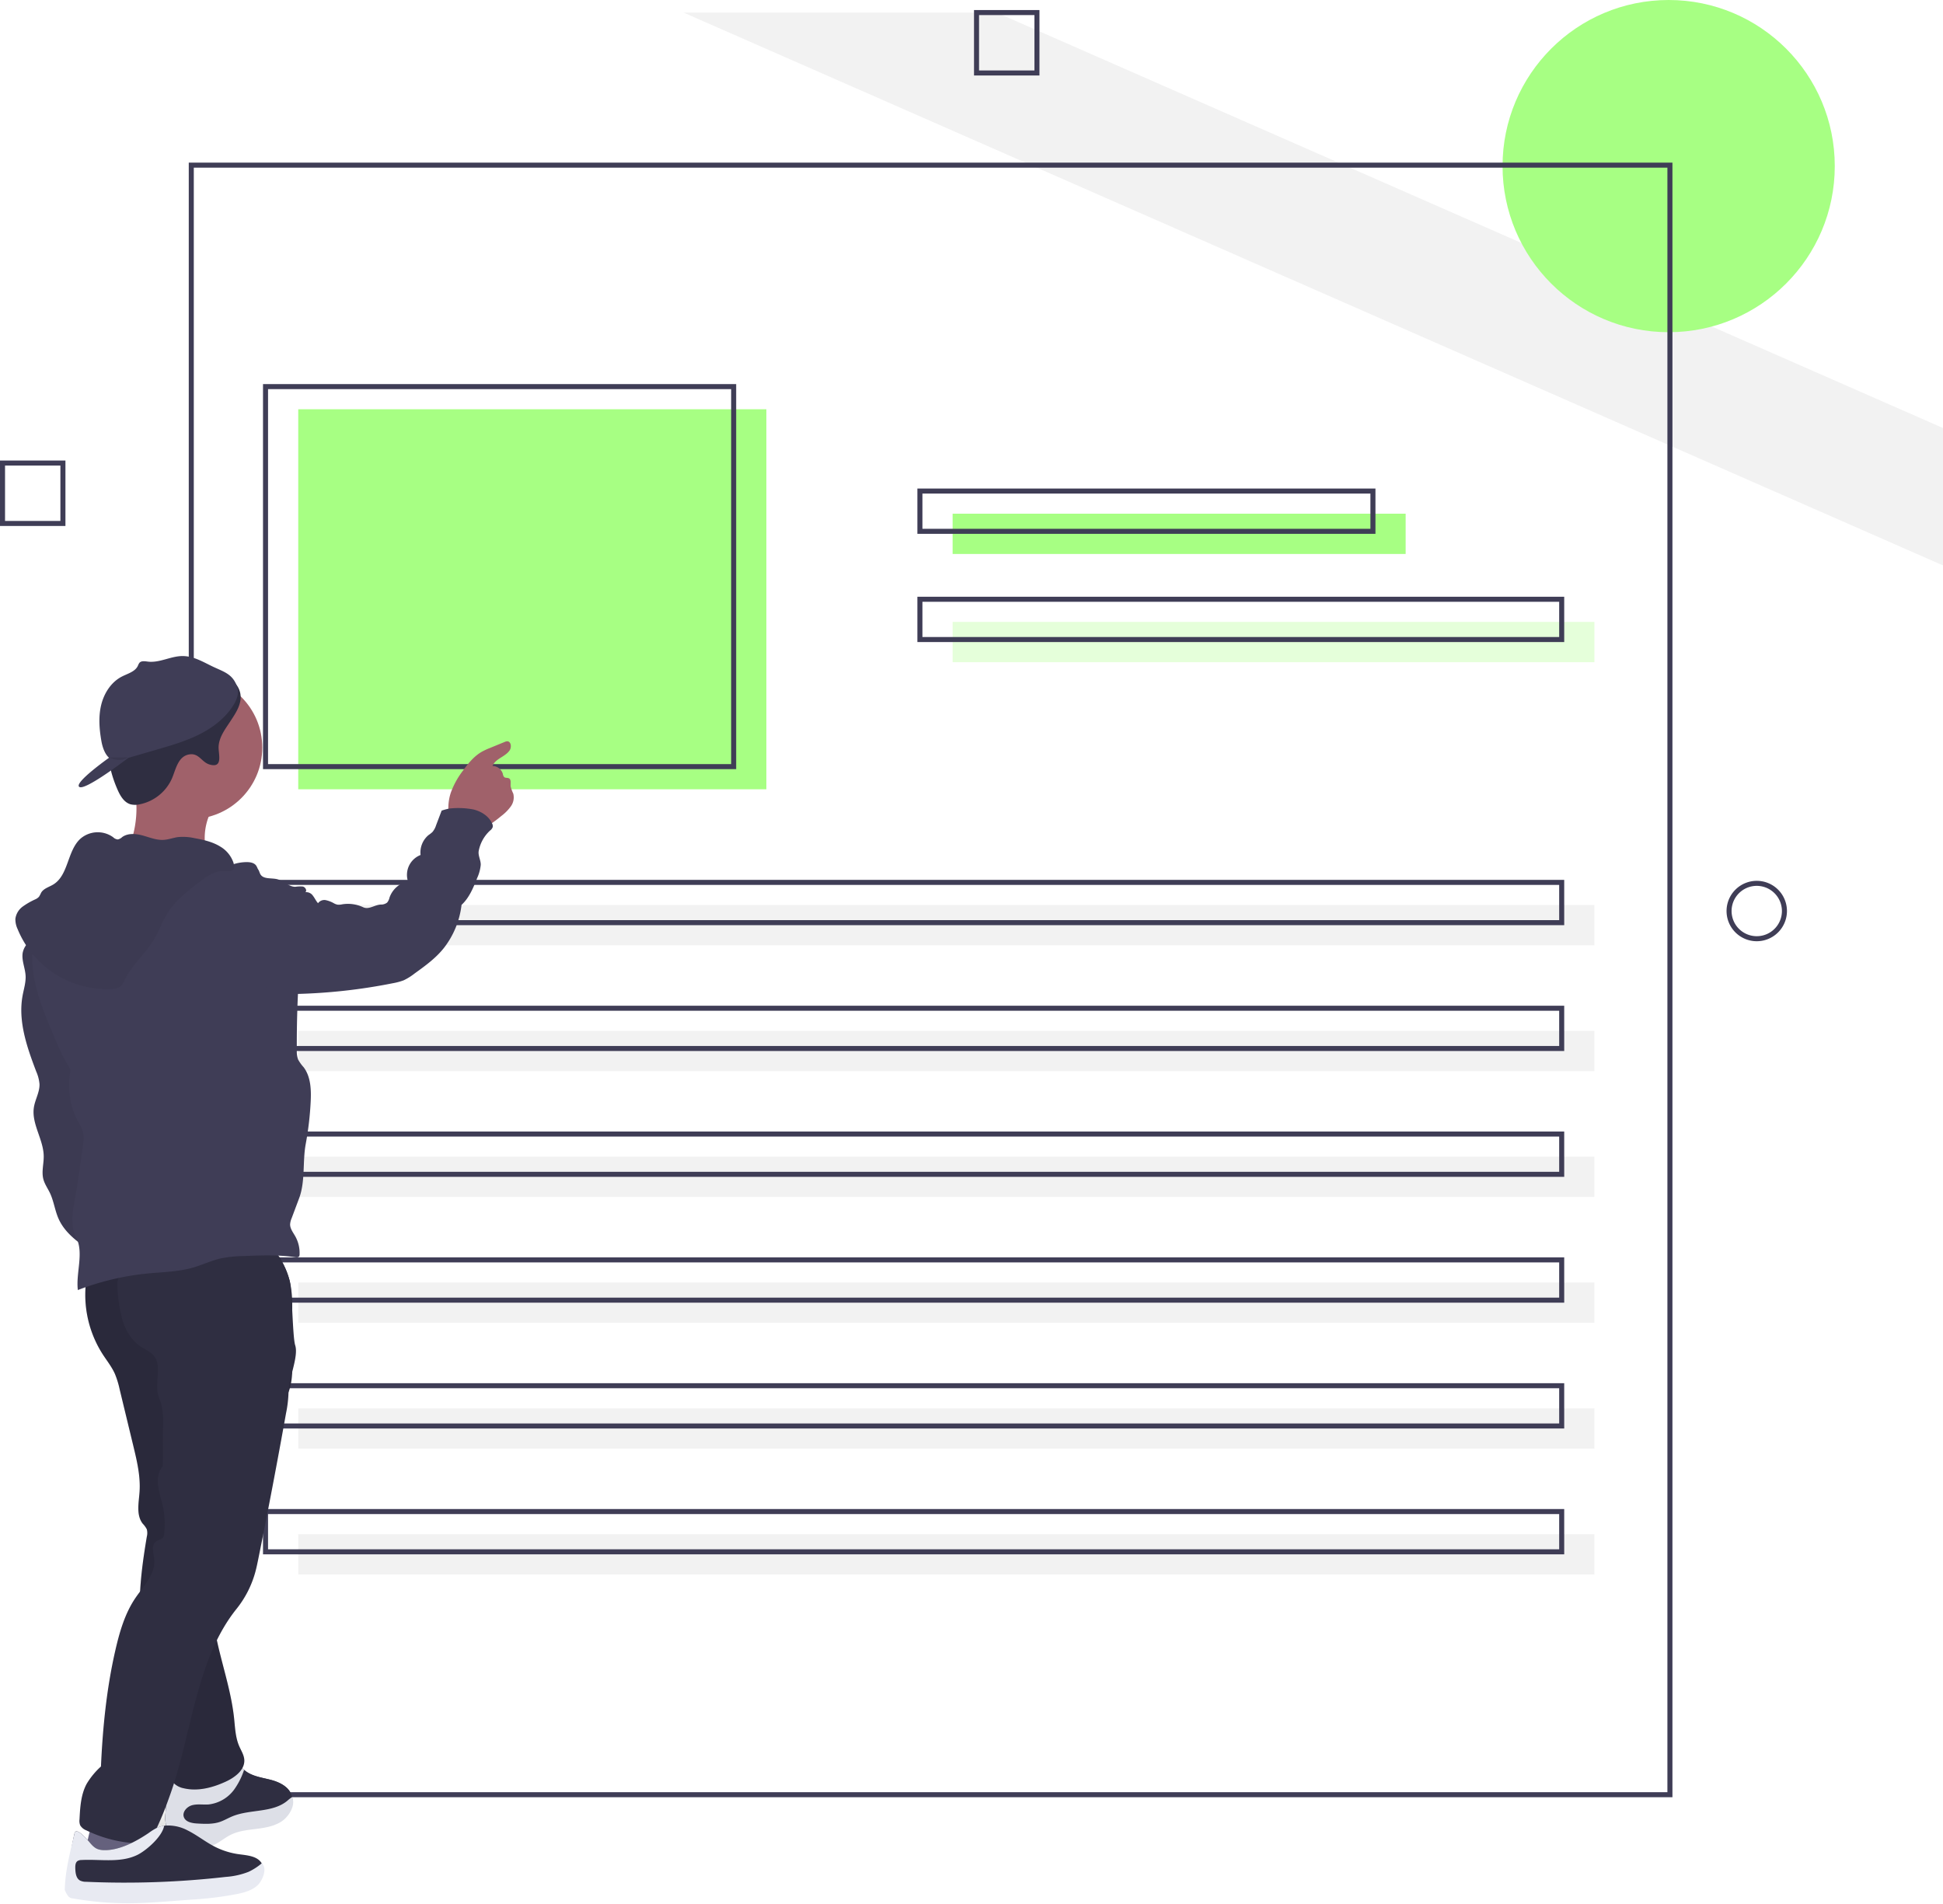 <svg width="100%" height="98%" viewBox="0 0 600 588" fill="none" xmlns="http://www.w3.org/2000/svg">
  <g clip-path="url(#clip0)">
  <path d="M600 132.179v42.435l-39.257-17.231-15.932-6.994-12.397-5.441-63.73-27.979-12.397-5.441-15.932-6.994L211.088 3.886h96.668L600 132.179z" fill="#F2F2F2"/>
  <path d="M515.285 102.591c28.329 0 51.295-22.966 51.295-51.296S543.614 0 515.285 0c-28.33 0-51.296 22.966-51.296 51.295 0 28.33 22.966 51.296 51.296 51.296z" fill="#a7ff83"/>
  <path d="M542.487 290.674a9.326 9.326 0 119.326-9.327 9.335 9.335 0 01-9.326 9.327zm0-17.099a7.77 7.77 0 00-7.623 9.289 7.774 7.774 0 0010.597 5.664 7.78 7.78 0 004.798-7.181 7.785 7.785 0 00-7.772-7.772zM20.207 162.435H0v-20.207h20.207v20.207zm-18.653-1.554h17.099v-17.099H1.554v17.099zM320.985 23.316h-20.208V3.11h20.208v20.207zm-18.653-1.554h17.098V4.663h-17.098v17.099z" fill="#3F3D56"/>
  <path d="M236.658 126.389H92.098v117.357h144.56V126.389z" fill="#a7ff83"/>
  <path d="M492.358 279.498H92.098v12.435h400.26v-12.435z" fill="#F2F2F2"/>
  <path d="M227.332 237.529H81.218V118.617h146.114v118.912zm-144.56-1.555h143.005V120.171H82.772v115.803z" fill="#3F3D56"/>
  <path d="M434.067 158.643H294.171v12.435h139.896v-12.435z" fill="#a7ff83"/>
  <path opacity=".3" d="M492.357 192.062H294.171v12.436h198.186v-12.436z" fill="#a7ff83"/>
  <path d="M424.741 164.86H283.29v-13.989h141.451v13.989zm-139.897-1.554h138.342v-10.881H284.844v10.881zM483.031 198.28H283.29v-13.99h199.741v13.99zm-198.187-1.554h196.633v-10.881H284.844v10.881zM483.031 285.715H81.218v-13.989H483.03v13.989zm-400.259-1.554h398.705V273.28H82.772v10.881z" fill="#3F3D56"/>
  <path d="M492.358 318.358H92.098v12.435h400.26v-12.435z" fill="#F2F2F2"/>
  <path d="M483.031 324.575H81.218v-13.989H483.03v13.989zm-400.259-1.554h398.705V312.14H82.772v10.881z" fill="#3F3D56"/>
  <path d="M492.358 357.218H92.098v12.435h400.26v-12.435z" fill="#F2F2F2"/>
  <path d="M483.031 363.435H81.218v-13.989H483.03v13.989zm-400.259-1.554h398.705V351H82.772v10.881z" fill="#3F3D56"/>
  <path d="M492.358 396.078H92.098v12.435h400.26v-12.435z" fill="#F2F2F2"/>
  <path d="M483.031 402.296H81.218v-13.99H483.03v13.99zm-400.259-1.555h398.705V389.86H82.772v10.881z" fill="#3F3D56"/>
  <path d="M492.358 434.938H92.098v12.435h400.26v-12.435z" fill="#F2F2F2"/>
  <path d="M483.031 441.156H81.218v-13.99H483.03v13.99zm-400.259-1.555h398.705V428.72H82.772v10.881z" fill="#3F3D56"/>
  <path d="M492.358 473.798H92.098v12.435h400.26v-12.435z" fill="#F2F2F2"/>
  <path d="M483.031 480.016H81.218v-13.99H483.03v13.99zm-400.259-1.555h398.705V467.58H82.772v10.881z" fill="#3F3D56"/>
  <path d="M516.451 555.026H58.29V50.223h458.161v504.803zm-456.607-1.555h455.052V51.777H59.844v501.694z" fill="#3F3D56"/>
  <path d="M48.498 564.342a.377.377 0 00-.078.039 96.69 96.69 0 002.572-6.07c.094-.241.18-.49.273-.731-.008.062-.008.125-.016.195-.023.388-.055.777-.086 1.173a29.397 29.397 0 00-.093 1.858c-.008.194-.008.38-.008.575.003.757.081 1.512.234 2.254h-.032c-.194.015-.373.023-.56.054a7.614 7.614 0 00-2.12.606.466.466 0 00-.086.047z" fill="url(#paint0_linear)"/>
  <path d="M63.214 259.073c.083 3.246 1.183 6.39 1.355 9.629-9.558.476-18.985-4.16-28.448-2.74 2.645-1.712 4.06-4.797 4.892-7.834a32.487 32.487 0 00.933-12.036 5.282 5.282 0 00-.119-.666c-.35-1.587-1.26-3.834-1.016-5.082.32-1.653 1.878-1.326 3.281-1.231 4.278.326 8.535.876 12.756 1.647 1.1.19 11.81 2.865 11.97 2.585a50.417 50.417 0 00-4.635 9.552 18.625 18.625 0 00-.97 6.176zM157.735 249.046a13.984 13.984 0 01-2.918 2.942c-.726.594-1.469 1.201-2.247 1.747a9.626 9.626 0 01-4.779 1.944c-2.277.155-7.109-1.183-8.524-3.132a5.655 5.655 0 01-.814-3.264c.024-1.553.288-3.093.784-4.565a25.446 25.446 0 013.686-6.669c1.646-2.288 3.477-4.541 5.926-5.926a22.856 22.856 0 012.52-1.159c1.486-.606 2.966-1.218 4.452-1.825.253-.123.528-.196.808-.214 1.195.012 1.415 1.837.737 2.824-1.355 1.985-4.404 2.538-5.26 4.791a3.413 3.413 0 013.174 2.46c.034.368.184.716.428.993.392.315 1.005.137 1.451.374.79.423.445 1.599.528 2.491.195.773.467 1.524.815 2.241.168.674.186 1.376.053 2.058a4.753 4.753 0 01-.82 1.889z" fill="#A0616A"/>
  <path d="M25.983 574.437c.736-.735 1.938-.61 2.965-.447a110.029 110.029 0 0016.672 1.348c.7-3.413-1.33-6.731-1.984-10.153a9.173 9.173 0 00-.66-2.568c-.786-1.508-2.56-2.198-4.224-2.549-3.005-.634-7.701-1.752-9.38 1.285-2.013 3.645-2.657 9.028-3.389 13.084z" fill="#65617D"/>
  <path d="M87.067 561.544c-2.265 1.545-5.076 2.027-7.798 2.378-2.729.344-5.528.612-7.995 1.824-2.128 1.052-3.923 2.776-6.176 3.531a12.865 12.865 0 01-6.413.101c-2.533-.475-5.231-1.397-6.598-3.584-1.219-1.944-1.088-4.411-.922-6.699.197-2.586.389-5.175.577-7.769a3.698 3.698 0 01.482-1.878c1.83-2.669 6.282 1.117 8.666 1.111 3.774-.005 7.828-2.05 10.55-4.553.239-.248.516-.457.82-.618 1.077-.481 2.152.41 3.11 1.189.106.089.213.178.32.262 2.206 1.747 5.166 2.104 7.888 2.811 2.728.707 5.647 2.134 6.49 4.821.056.169.1.342.132.517.493 2.472-1.01 5.106-3.133 6.556z" fill="#3F3D56"/>
  <path d="M87.067 561.544c-2.265 1.545-5.076 2.027-7.798 2.378-2.729.344-5.528.612-7.995 1.824-2.128 1.052-3.923 2.776-6.176 3.531a12.865 12.865 0 01-6.413.101c-2.533-.475-5.231-1.397-6.598-3.584-1.219-1.944-1.088-4.411-.922-6.699.197-2.586.389-5.175.577-7.769a3.698 3.698 0 01.482-1.878c1.83-2.669 6.282 1.117 8.666 1.111 3.774-.005 7.828-2.05 10.55-4.553.239-.248.516-.457.82-.618 1.077-.481 2.152.41 3.11 1.189.106.089.213.178.32.262 2.206 1.747 5.166 2.104 7.888 2.811 2.728.707 5.647 2.134 6.49 4.821.056.169.1.342.132.517.493 2.472-1.01 5.106-3.133 6.556z" fill="#2F2E41"/>
  <path d="M87.067 562.414c-2.265 1.545-5.076 2.027-7.798 2.377-2.729.345-5.528.613-7.995 1.825-2.128 1.052-3.923 2.776-6.176 3.531a12.865 12.865 0 01-6.413.101 10.59 10.59 0 01-6.598-4.454c-1.219-1.944-1.088-4.411-.922-6.699.197-2.586.389-5.175.577-7.769a3.698 3.698 0 01.482-1.878c1.83-2.669 6.282 1.117 8.666 1.112 3.774-.006 7.828-2.051 10.55-4.554.239-.248.516-.457.82-.618 1.077-.481 2.152.41 3.11 1.189a22.331 22.331 0 01-2.652 5.48 11.396 11.396 0 01-8.315 5.201c-1.688.125-3.418-.208-5.053.226-1.628.434-3.15 2.104-2.573 3.691.564 1.546 2.562 1.885 4.208 1.974 2.306.125 4.672.238 6.86-.482 1.337-.445 2.561-1.182 3.863-1.723 5.534-2.295 12.524-1.011 17.095-4.886.433-.397.9-.755 1.397-1.07 1.196 2.505-1.01 5.976-3.133 7.426z" fill="#E8EAF2"/>
  <path opacity=".05" d="M87.067 562.414c-2.265 1.545-5.076 2.027-7.798 2.377-2.729.345-5.528.613-7.995 1.825-2.128 1.052-3.923 2.776-6.176 3.531a12.865 12.865 0 01-6.413.101 10.59 10.59 0 01-6.598-4.454c-1.219-1.944-1.088-4.411-.922-6.699.197-2.586.389-5.175.577-7.769a3.698 3.698 0 01.482-1.878c1.83-2.669 6.282 1.117 8.666 1.112 3.774-.006 7.828-2.051 10.55-4.554.239-.248.516-.457.82-.618 1.077-.481 2.152.41 3.11 1.189a22.331 22.331 0 01-2.652 5.48 11.396 11.396 0 01-8.315 5.201c-1.688.125-3.418-.208-5.053.226-1.628.434-3.15 2.104-2.573 3.691.564 1.546 2.562 1.885 4.208 1.974 2.306.125 4.672.238 6.86-.482 1.337-.445 2.561-1.182 3.863-1.723 5.534-2.295 12.524-1.011 17.095-4.886.433-.397.9-.755 1.397-1.07 1.196 2.505-1.01 5.976-3.133 7.426z" fill="#000"/>
  <path d="M27.02 393.074a34.03 34.03 0 004.663 25.108c1.297 2.009 2.816 3.895 3.79 6.078a27.628 27.628 0 011.48 4.817l4.201 17.389c1.134 4.694 2.277 9.479 1.936 14.296-.237 3.357-1.084 7.131.985 9.785.5.507.92 1.085 1.25 1.715a4.34 4.34 0 01.02 2.26c-2.125 12.624-3.7 25.823.138 38.036 3.48 11.069 3.678 23.335 6.637 34.555.366 1.389.785 2.854 1.838 3.832a6.012 6.012 0 002.755 1.309c4.36 1.038 8.964-.178 13.03-2.062 2.859-1.324 5.935-3.646 5.69-6.787-.115-1.493-.988-2.803-1.58-4.179-1.162-2.699-1.255-5.715-1.569-8.637-.787-7.337-3.049-14.421-4.758-21.599-1.71-7.179-2.871-14.68-1.425-21.916A191.723 191.723 0 0180.2 443.7c.279-.736.72-1.4 1.291-1.942a13.366 13.366 0 001.828-1.248c.444-.686.73-1.463.837-2.273.635-2.291 2.524-3.98 3.79-5.992 3.198-5.079 2.184-11.59 2.066-17.59-.115-5.835.725-11.724-.231-17.481-.957-5.758-4.255-11.643-9.806-13.447-2.75-.894-5.722-.691-8.599-.406-15.242 1.508-30.053 4.277-44.357 9.753z" fill="#2F2E41"/>
  <path opacity=".1" d="M27.02 393.074a34.03 34.03 0 004.663 25.108c1.297 2.009 2.816 3.895 3.79 6.078a27.628 27.628 0 011.48 4.817l4.201 17.389c1.134 4.694 2.277 9.479 1.936 14.296-.237 3.357-1.084 7.131.985 9.785.5.507.92 1.085 1.25 1.715a4.34 4.34 0 01.02 2.26c-2.125 12.624-3.7 25.823.138 38.036 3.48 11.069 3.678 23.335 6.637 34.555.366 1.389.785 2.854 1.838 3.832a6.012 6.012 0 002.755 1.309c4.36 1.038 8.964-.178 13.03-2.062 2.859-1.324 5.935-3.646 5.69-6.787-.115-1.493-.988-2.803-1.58-4.179-1.162-2.699-1.255-5.715-1.569-8.637-.787-7.337-3.049-14.421-4.758-21.599-1.71-7.179-2.871-14.68-1.425-21.916A191.723 191.723 0 0180.2 443.7c.279-.736.72-1.4 1.291-1.942a13.366 13.366 0 001.828-1.248c.444-.686.73-1.463.837-2.273.635-2.291 2.524-3.98 3.79-5.992 3.198-5.079 2.184-11.59 2.066-17.59-.115-5.835.725-11.724-.231-17.481-.957-5.758-4.255-11.643-9.806-13.447-2.75-.894-5.722-.691-8.599-.406-15.242 1.508-30.053 4.277-44.357 9.753z" fill="#000"/>
  <path d="M89.1 429.671a36.436 36.436 0 01-.767 6.746 1960.933 1960.933 0 01-8.59 45.109c-.267 1.302-.528 2.604-.879 3.882a31.483 31.483 0 01-5.819 11.448c-12.667 15.787-13.76 38.713-20.632 57.751-.463 1.29-.927 2.58-1.42 3.852a96.216 96.216 0 01-4.238 9.457 2.7 2.7 0 01-.874 1.129 2.591 2.591 0 01-1.379.268 40.263 40.263 0 01-17.85-4.06 3.7 3.7 0 01-1.896-1.575 3.81 3.81 0 01-.202-1.813c.19-3.774.422-7.686 2.223-11.002a23.458 23.458 0 014.399-5.332c.535-11.846 1.706-23.717 4.309-35.283 1.337-5.915 2.99-11.894 6.425-16.893 2.533-3.691 6.164-7.335 5.719-11.787-.197-1.956-1.017-4.393.576-5.54.696-.505 1.724-.571 2.193-1.29.19-.339.295-.718.31-1.105a27.295 27.295 0 00-.565-9.136 48.206 48.206 0 01-1.361-5.956c-.203-2.033.142-4.232 1.498-5.754.083-4.066-.03-8.286.053-12.346a22.892 22.892 0 00-.57-6.894c-.31-1.064-.78-2.081-1.017-3.169-.85-3.905 1.272-8.583-1.254-11.68-1.052-1.283-2.675-1.925-4.054-2.853-2.752-1.836-4.56-4.844-5.564-8a44.156 44.156 0 01-1.575-9.796 10.072 10.072 0 01-.023-2.116c.044-.364.14-.721.285-1.058.784-1.765 2.895-2.449 4.773-2.901a154.551 154.551 0 0136.448-4.261c4.541-3.091 7.097-1.986 9.023 1.289 1.064 2 1.924 4.1 2.568 6.271.88 2.657.933 17.529 1.79 20.198 1.11 3.471-2.105 10.556-2.063 14.2z" fill="#2F2E41"/>
  <path d="M6.993 294.338c-.337 2.34.788 4.639.913 7 .108 2.063-.548 4.078-.924 6.109-1.466 7.927 1.35 15.957 4.218 23.492a12.102 12.102 0 011 3.863c.077 2.46-1.34 4.713-1.727 7.143-.815 5.105 2.95 9.908 3.029 15.077.036 2.381-.714 4.803-.118 7.108.397 1.538 1.357 2.86 2.039 4.295 1.207 2.543 1.53 5.428 2.683 7.996 2.082 4.642 6.556 7.672 10.814 10.457 2.422-.808 5.04-1.767 6.37-3.946a9.78 9.78 0 001.113-3.461c.92-5.287.888-10.688.854-16.055a98.997 98.997 0 00-.735-13.82c-.86-5.831-2.752-11.453-4.11-17.189-1.711-7.234-2.588-14.709-5.254-21.648-2.343-6.098-5.993-11.572-9.834-16.815-1.466-2-2.623-4.86-5.467-4.398a5.97 5.97 0 00-4.864 4.792z" fill="#3F3D56"/>
  <path opacity=".05" d="M6.993 294.338c-.337 2.34.788 4.639.913 7 .108 2.063-.548 4.078-.924 6.109-1.466 7.927 1.35 15.957 4.218 23.492a12.102 12.102 0 011 3.863c.077 2.46-1.34 4.713-1.727 7.143-.815 5.105 2.95 9.908 3.029 15.077.036 2.381-.714 4.803-.118 7.108.397 1.538 1.357 2.86 2.039 4.295 1.207 2.543 1.53 5.428 2.683 7.996 2.082 4.642 6.556 7.672 10.814 10.457 2.422-.808 5.04-1.767 6.37-3.946a9.78 9.78 0 001.113-3.461c.92-5.287.888-10.688.854-16.055a98.997 98.997 0 00-.735-13.82c-.86-5.831-2.752-11.453-4.11-17.189-1.711-7.234-2.588-14.709-5.254-21.648-2.343-6.098-5.993-11.572-9.834-16.815-1.466-2-2.623-4.86-5.467-4.398a5.97 5.97 0 00-4.864 4.792z" fill="#000"/>
  <path d="M58.918 252.936c12.19 0 22.072-9.882 22.072-22.072s-9.882-22.072-22.072-22.072-22.072 9.882-22.072 22.072 9.882 22.072 22.072 22.072z" fill="#A0616A"/>
  <path d="M71.764 266.996c-.963 1.114-2.254 2.341-3.681 1.982a5.01 5.01 0 01-1.432-.767c-2.545-1.64-5.668-2.025-8.661-2.476a127.877 127.877 0 01-17.836-4.009 18.169 18.169 0 00-5.276-1.073c-3.741.019-7.056 2.506-9.4 5.421-2.345 2.916-4.006 6.327-6.307 9.277-1.639 2.102-3.59 3.954-5.121 6.136-3.865 5.509-4.695 12.697-3.698 19.352.998 6.654 3.657 12.929 6.292 19.121a66.476 66.476 0 005.136 10.357c-.889 5.056-.42 10.839 1.985 15.375.783 1.477 1.742 2.917 2.001 4.569a11.446 11.446 0 01-.138 3.352l-1.124 7.991c-.342 2.433-.684 4.867-1.127 7.284-.81 4.423-1.91 9.224.138 13.228 2.453 4.794-.124 10.938.521 16.285a81.944 81.944 0 0121.508-5.11c4.743-.465 9.575-.524 14.151-1.855 2.858-.832 5.568-2.148 8.47-2.811a39.014 39.014 0 017.142-.729c5.289-.213 10.615-.425 15.851.355.424.063.94.097 1.194-.249.113-.187.168-.404.16-.624a10.556 10.556 0 00-1.354-5.619c-.668-1.178-1.595-2.33-1.57-3.684a5.6 5.6 0 01.46-1.829l2.319-6.187c1.958-5.222 1.026-11.289 2.043-16.773a98.485 98.485 0 001.525-12.976c.188-3.722.071-7.752-2.174-10.726a12.328 12.328 0 01-1.697-2.36 7.162 7.162 0 01-.404-2.822c-.05-7.447.154-14.89.613-22.33-1.959-3.517-4-7.114-5.959-10.631-2.279-4.093-4.59-8.271-5.51-12.864-.609-3.041-.588-6.172-1.023-9.243a4.038 4.038 0 00-.78-2.158c-.749-.847-2.013-.968-3.143-.933a13.904 13.904 0 00-4.094.753z" fill="#3F3D56"/>
  <path d="M79.135 301.471c1.344 1.675 2.744 3.397 4.65 4.386 2.193 1.138 4.775 1.164 7.245 1.112a173.114 173.114 0 0030.276-3.326 18.934 18.934 0 003.335-.894 17.555 17.555 0 003.37-2.102c3.284-2.361 6.614-4.766 9.111-7.947a26.716 26.716 0 005.401-13.246c2.376-2.188 3.637-5.299 4.826-8.302a12.679 12.679 0 001.1-4.032c.064-1.427-.882-2.924-.621-4.329a11.439 11.439 0 013.503-6.3c.385-.275.675-.661.833-1.107a1.789 1.789 0 00-.199-1.079c-1.016-2.264-3.34-3.724-5.75-4.317a24.647 24.647 0 00-7.408-.294 17.35 17.35 0 00-2.427.644l-1.726 4.545a5.883 5.883 0 01-1.128 2.074c-.384.349-.794.669-1.225.958a7.004 7.004 0 00-2.429 6.126 6.586 6.586 0 00-3.555 3.292 6.587 6.587 0 00-.338 4.833 7.764 7.764 0 00-5.691 5.011 3.737 3.737 0 01-.743 1.559 3.025 3.025 0 01-1.988.611c-1.95.121-3.655 1.657-5.423.824a11.023 11.023 0 00-6.442-.901 4.85 4.85 0 01-1.374.122 3.623 3.623 0 01-1.128-.393 9.022 9.022 0 00-2.557-1.006 2.393 2.393 0 00-2.425.937c-.62-.678-.988-1.548-1.552-2.273a2.49 2.49 0 00-2.353-1.123c.587-.523-.014-1.565-.778-1.756a9.973 9.973 0 00-2.348.086c-2.041-.011-3.607-1.865-5.59-2.35-1.823-.446-4.252.086-5.187-1.541-.33-.577-.396-1.36-.96-1.713a1.858 1.858 0 00-1.23-.143 12.038 12.038 0 00-3.725 1.131c-1.911 7.476-.908 15.24.548 22.817a20.132 20.132 0 004.102 9.406zM68.037 261.457c-2.368-1.474-5.156-2.099-7.9-2.6a16.65 16.65 0 00-5.026-.362c-1.553.194-3.045.794-4.608.881-2.195.122-4.298-.768-6.418-1.348-2.12-.58-4.569-.802-6.354.481a2.74 2.74 0 01-1.382.734 2.41 2.41 0 01-1.43-.701 8.147 8.147 0 00-10.15.535c-4.046 3.795-3.588 11.209-8.33 14.087-1.308.794-2.98 1.213-3.742 2.538-.185.423-.4.83-.646 1.221a3.302 3.302 0 01-1.14.812 22.152 22.152 0 00-3.91 2.248 5.588 5.588 0 00-2.25 3.771 7.105 7.105 0 00.692 3.172 29.766 29.766 0 0028.923 18.495 4.576 4.576 0 003.03-.946 5.715 5.715 0 001.062-1.749c2.23-4.675 6.417-8.126 9.076-12.571 1.585-2.649 2.602-5.611 4.252-8.221 2.5-3.955 6.304-6.877 10.027-9.712 2.099-1.599 4.436-3.277 7.073-3.165 2.35.1 4.06.227 3.199-2.656a9.237 9.237 0 00-4.048-4.944z" fill="#3F3D56"/>
  <path opacity=".05" d="M68.037 261.457c-2.368-1.474-5.156-2.099-7.9-2.6a16.65 16.65 0 00-5.026-.362c-1.553.194-3.045.794-4.608.881-2.195.122-4.298-.768-6.418-1.348-2.12-.58-4.569-.802-6.354.481a2.74 2.74 0 01-1.382.734 2.41 2.41 0 01-1.43-.701 8.147 8.147 0 00-10.15.535c-4.046 3.795-3.588 11.209-8.33 14.087-1.308.794-2.98 1.213-3.742 2.538-.185.423-.4.83-.646 1.221a3.302 3.302 0 01-1.14.812 22.152 22.152 0 00-3.91 2.248 5.588 5.588 0 00-2.25 3.771 7.105 7.105 0 00.692 3.172 29.766 29.766 0 0028.923 18.495 4.576 4.576 0 003.03-.946 5.715 5.715 0 001.062-1.749c2.23-4.675 6.417-8.126 9.076-12.571 1.585-2.649 2.602-5.611 4.252-8.221 2.5-3.955 6.304-6.877 10.027-9.712 2.099-1.599 4.436-3.277 7.073-3.165 2.35.1 4.06.227 3.199-2.656a9.237 9.237 0 00-4.048-4.944z" fill="#000"/>
  <path d="M79.524 581.361c-1.6 1.492-3.798 2.146-5.932 2.61-4.873.95-9.807 1.56-14.765 1.824-1.605.119-3.216.244-4.82.369-4.708.357-9.422.719-14.147.737a97.574 97.574 0 01-17.398-1.504 1.474 1.474 0 01-1.587-1.765c.102-5.88.819-11.733 2.14-17.464.546-2.353 4.767 2.925 4.957 3.145 1.17 1.331 2.056 1.943 3.834 2.039 4.856.267 10.295-2.687 14.152-5.314a18.028 18.028 0 012.622-1.623 7.693 7.693 0 012.122-.606c2.498-.231 5.01.278 7.221 1.462 2.901 1.438 5.445 3.507 8.316 4.987a23.397 23.397 0 007.454 2.36c2.627.362 5.766.535 7.115 2.811a.018.018 0 01.005.008.023.023 0 010 .01c1.106 1.884.304 4.428-1.29 5.914z" fill="#2F2E41"/>
  <path d="M79.524 582.231c-1.599 1.492-3.798 2.146-5.932 2.61-4.873.95-9.807 1.56-14.765 1.824-1.605.119-3.216.244-4.82.369-4.708.356-9.422.719-14.147.737a97.574 97.574 0 01-17.398-1.504 1.922 1.922 0 01-1.38-.666 7.71 7.71 0 01-1.077-1.969c.1-5.873 1.69-11.74 3.01-17.464.546-2.353 4.767 2.925 4.957 3.145 1.17 1.331 2.056 1.943 3.834 2.038 4.856.268 10.295-2.686 14.152-5.313a18.022 18.022 0 012.622-1.623 7.693 7.693 0 012.122-.606c-.624 3.495-5.635 7.715-8.22 8.999-5.232 2.597-11.449 1.301-17.286 1.605a2.402 2.402 0 00-1.224.297c-.702.463-.743 1.456-.72 2.294.048 1.391.226 3.026 1.433 3.733a4.12 4.12 0 001.938.404c14.384.63 28.795.125 43.1-1.51a23.674 23.674 0 007.02-1.563 18.18 18.18 0 004.07-2.621c1.838 1.444.304 5.298-1.29 6.784z" fill="#E8EAF2"/>
  <path d="M67.505 230.625c-.083 2.283 1.474 6.711-2.794 5.475-2.544-.737-3.263-3.751-6.49-3.079-3.258.683-3.971 4.648-5.065 7.251a13.881 13.881 0 01-10.057 8.126c-.911.212-1.86.21-2.77-.006-2.08-.595-3.27-2.74-4.12-4.732a37.093 37.093 0 01-1.824-5.195 21.934 21.934 0 01-.66-3.81v-.006a16.955 16.955 0 01-.012-2.633c.387-5.189 3.341-9.92 7.121-13.499 3.78-3.578 8.375-6.163 12.91-8.713a18.815 18.815 0 014.762-2.122 16.017 16.017 0 015.028-.208c2.208.094 4.378.604 6.396 1.503a9.028 9.028 0 012.253 1.581 6.773 6.773 0 011.95 3.258c.82 3.352-1.32 6.372-3.056 9.023-1.545 2.353-3.46 4.85-3.572 7.786z" fill="#2F2E41"/>
  <path d="M72.118 217.709a19.45 19.45 0 01-1.307 1.866 22.061 22.061 0 01-3.02 3.127 25.153 25.153 0 01-2.039 1.599 32.155 32.155 0 01-4.119 2.461c-4.173 2.104-8.69 3.423-13.184 4.725-2.936.856-5.874 1.71-8.815 2.562-3.073 2.324-13.368 9.95-15.097 8.999-2.04-1.123 9.133-9.032 9.133-9.032l.514.39c-1.635-1.029-2.49-3.412-2.86-5.475-.653-3.691-.962-7.525-.089-11.174.874-3.644 3.068-7.115 6.408-8.821 1.48-.761 3.275-1.278 4.345-2.449a3.07 3.07 0 00.422-.571 1.84 1.84 0 00.167-.303c.118-.321.276-.627.47-.909.611-.708 1.723-.494 2.65-.381.101.012.196.024.297.03.166.017.333.025.5.024 3.31.071 6.52-1.772 9.873-1.772 3.673-.006 6.8 2.122 10.033 3.573.654.297 1.272.564 1.855.838 2.336 1.088 4.095 2.247 5.058 5.338.559 1.807-.208 3.75-1.195 5.355z" fill="#3F3D56"/>
  <path opacity=".1" d="M33.89 233.928c.465.29.983.483 1.524.568a4.923 4.923 0 004.068-.61l-5.592.042z" fill="#000"/>
  </g>
  <defs>
    <linearGradient id="paint0_linear" x1="49.858" y1="564.381" x2="49.858" y2="557.58" gradientUnits="userSpaceOnUse">
      <stop stop-color="gray" stop-opacity=".25"/>
      <stop offset=".535" stop-color="gray" stop-opacity=".12"/>
      <stop offset="1" stop-color="gray" stop-opacity=".1"/>
    </linearGradient>
    <clipPath id="clip0">
      <path fill="#fff" d="M0 0h600v587.771H0z"/>
    </clipPath>
  </defs>
</svg>